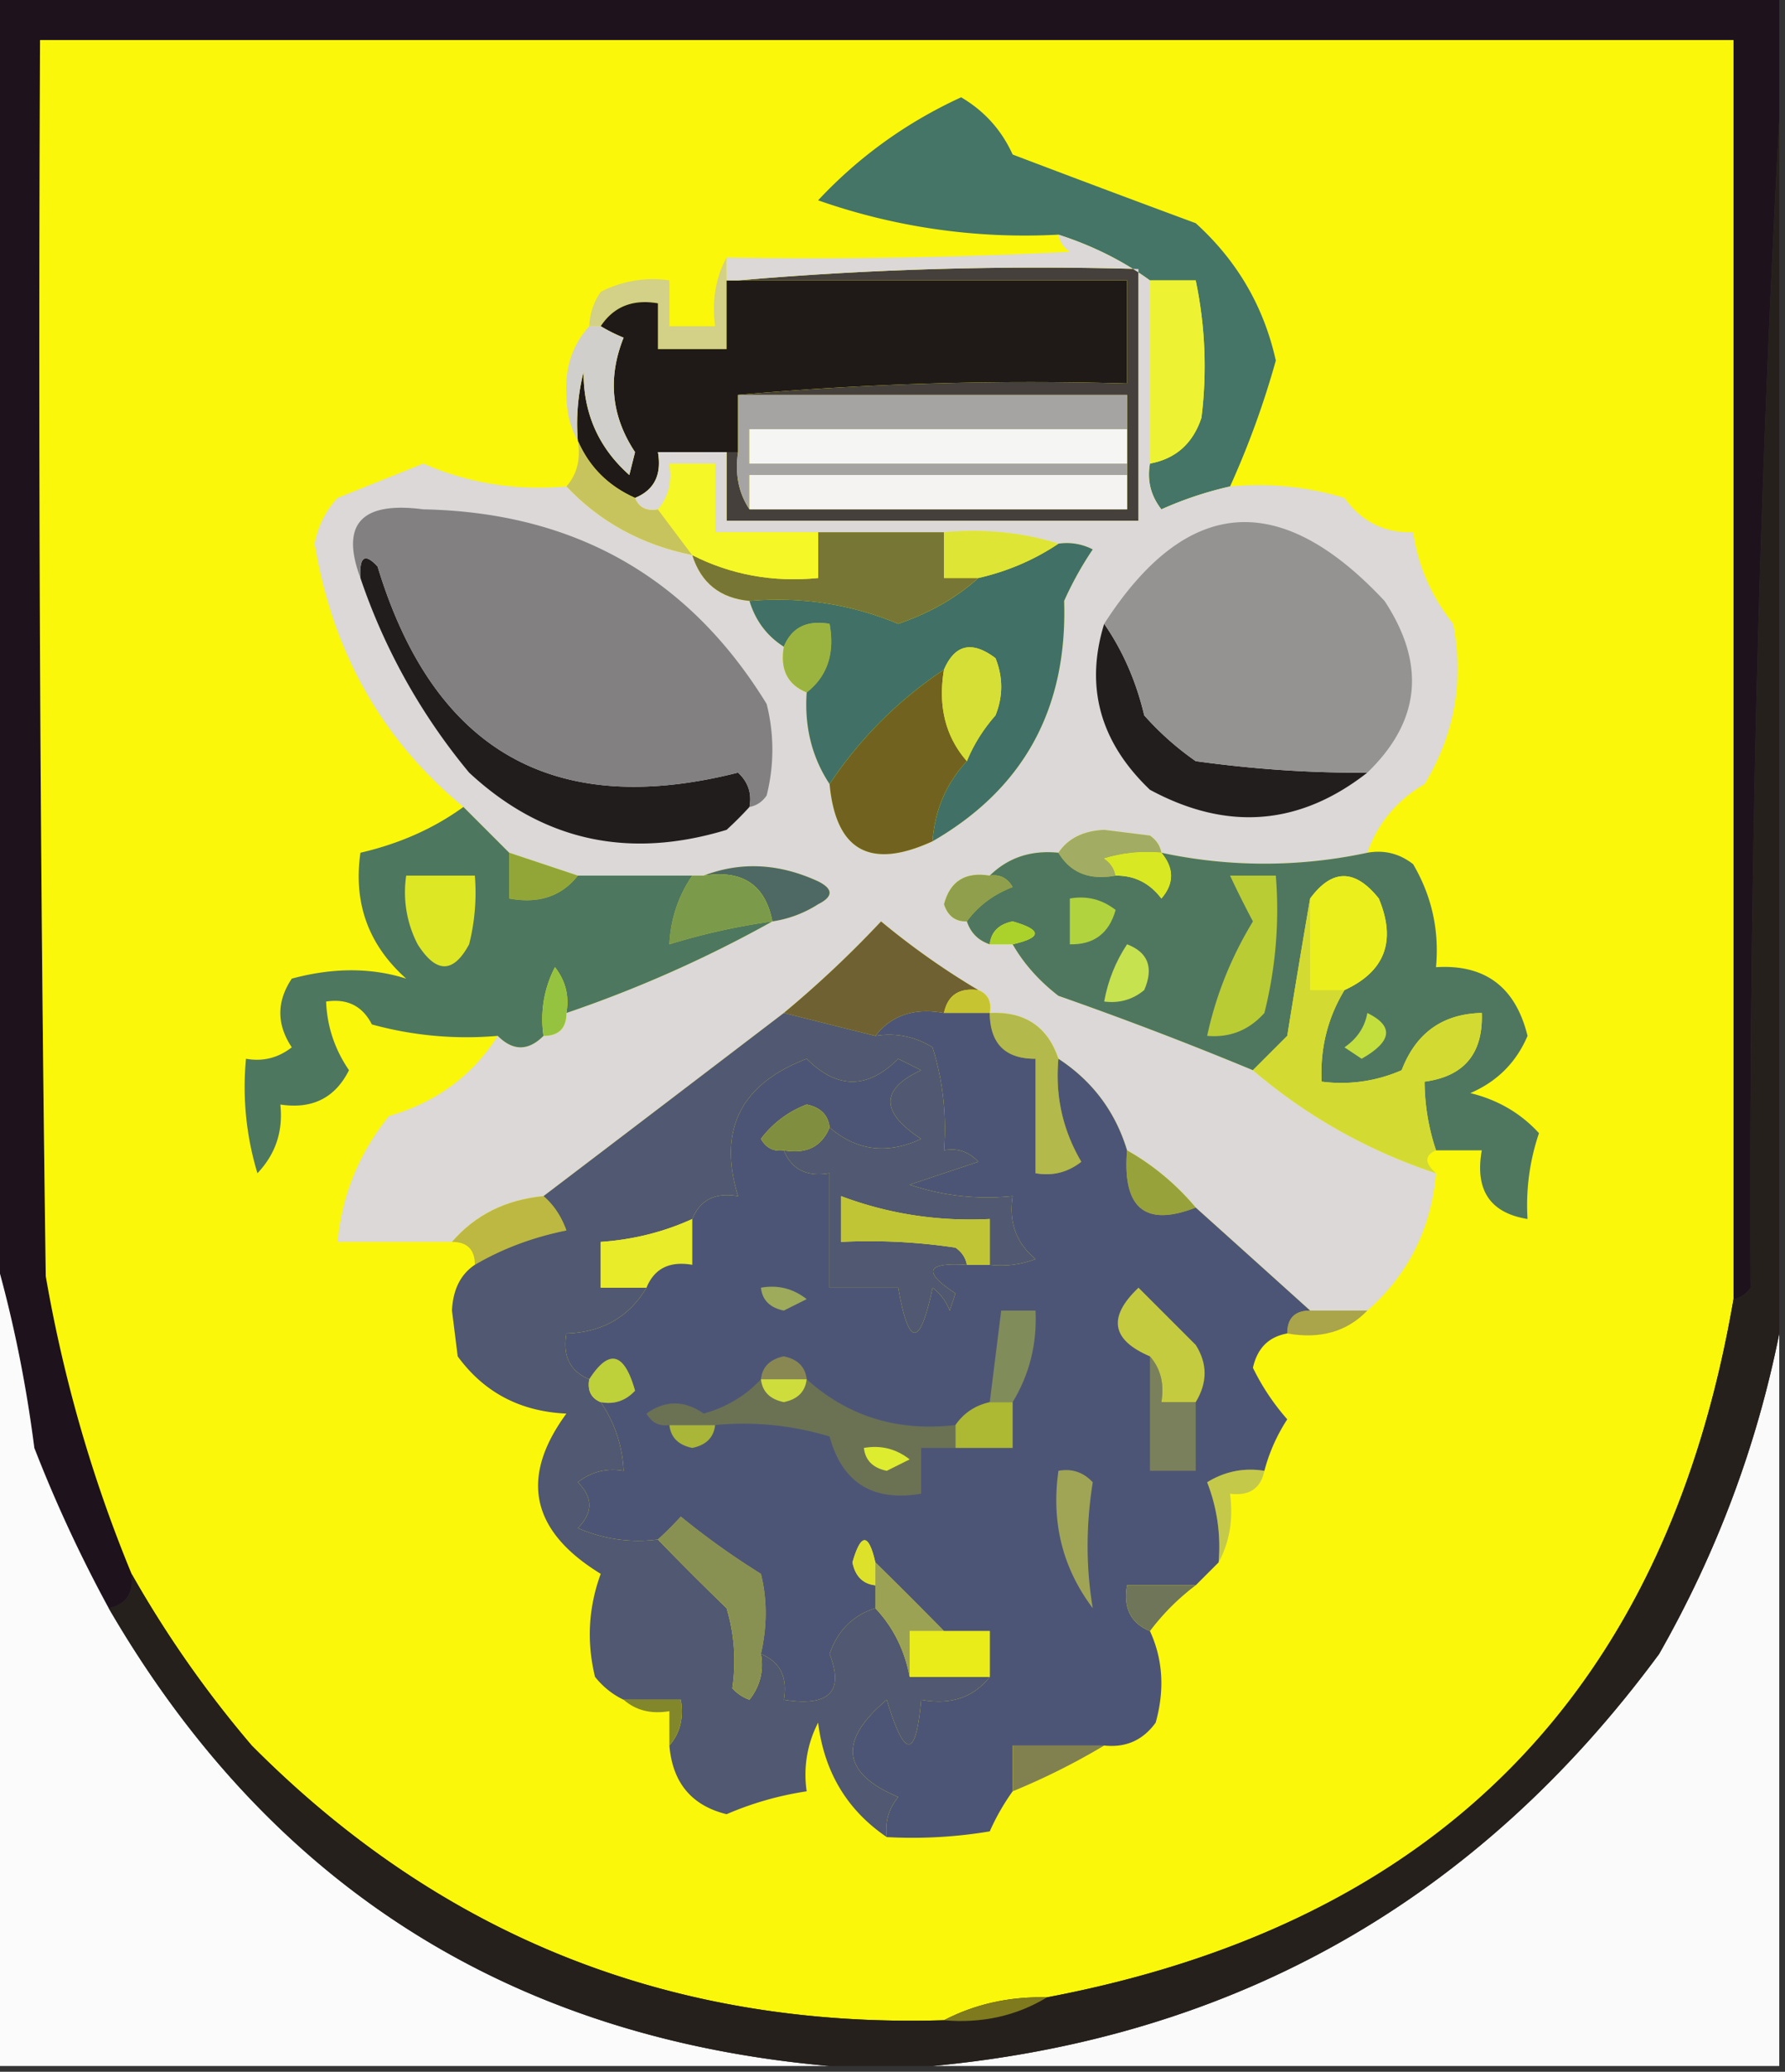 <svg xmlns="http://www.w3.org/2000/svg" width="156" height="181" style="shape-rendering:geometricPrecision;text-rendering:geometricPrecision;image-rendering:optimizeQuality;fill-rule:evenodd;clip-rule:evenodd"><rect width="100%" height="100%" fill="#333333" stroke="none"/><path style="opacity:1" fill="#1e131c" d="M-.5-.5h156v11c-1.828 33.652-2.661 67.652-2.5 102-.383.556-.883.889-1.5 1V3.5H3.5c-.167 36.002 0 72.001.5 108 1.564 9.017 4.064 17.684 7.5 26 .215 1.679-.452 2.679-2 3a120.658 120.658 0 0 1-6.5-14c-.754-5.886-1.92-11.553-3.5-17V-.5z"/><path style="opacity:1" fill="#fbf70a" d="M151.5 113.5c-5.857 34.19-25.857 54.524-60 61-3.281-.08-6.281.587-9 2-23.73.71-43.897-7.29-60.5-24a95.888 95.888 0 0 1-10.5-15c-3.436-8.316-5.936-16.983-7.5-26-.5-35.999-.667-71.999-.5-108h148v110z"/><path style="opacity:1" fill="#447566" d="M107.5 42.5a31.716 31.716 0 0 0-6 2c-.929-1.189-1.262-2.522-1-4 2.252-.416 3.752-1.749 4.5-4a36.434 36.434 0 0 0-.5-12h-4c-2.34-1.702-5.007-3.035-8-4a54.442 54.442 0 0 1-21-3c3.554-3.804 7.72-6.804 12.5-9 2.032 1.198 3.532 2.865 4.5 5a1842.25 1842.25 0 0 0 16 6c3.617 3.276 5.95 7.276 7 12a76.598 76.598 0 0 1-4 11z"/><path style="opacity:1" fill="#d3d087" d="M63.5 22.5v8h-6v-4c-2.198-.38-3.865.287-5 2h-1a5.576 5.576 0 0 1 1-3 9.864 9.864 0 0 1 6-1v4h4c-.295-2.235.039-4.235 1-6z"/><path style="opacity:1" fill="#1f1a17" d="M63.5 24.5h35v9c-11.512-.328-22.846.005-34 1v5h-7c.343 1.983-.324 3.317-2 4-2.343-1.044-4.01-2.71-5-5a18.436 18.436 0 0 1 .5-6c-.013 3.624 1.32 6.624 4 9l.5-2c-2.077-3.136-2.41-6.47-1-10a14.81 14.81 0 0 1-2-1c1.135-1.713 2.802-2.38 5-2v4h6v-6z"/><path style="opacity:1" fill="#45403b" d="M64.5 24.5c11.488-.995 23.155-1.328 35-1v22h-36v-6h1c-.284 1.915.049 3.581 1 5h33v-10h-34c11.154-.995 22.488-1.328 34-1v-9h-34z"/><path style="opacity:1" fill="#a6a4a3" d="M64.5 34.5h34v3h-33v3h33v1h-33v3c-.951-1.419-1.284-3.085-1-5v-5z"/><path style="opacity:1" fill="#d1cfcb" d="M51.5 28.5h1c.633.38 1.3.713 2 1-1.41 3.53-1.077 6.864 1 10l-.5 2c-2.68-2.376-4.013-5.376-4-9a18.436 18.436 0 0 0-.5 6c-.656-1.122-.99-2.455-1-4-.139-2.383.528-4.383 2-6z"/><path style="opacity:1" fill="#f5f5f3" d="M98.5 37.5v3h-33v-3h33z"/><path style="opacity:1" fill="#edf333" d="M100.5 24.5h4c.831 3.976.997 7.976.5 12-.748 2.251-2.248 3.584-4.5 4v-16z"/><path style="opacity:1" fill="#c8c45d" d="M50.5 38.5c.99 2.29 2.657 3.956 5 5 .342.838 1.008 1.172 2 1l3 4c-4.398-.89-8.065-2.89-11-6 .934-1.068 1.268-2.401 1-4z"/><path style="opacity:1" fill="#dbd8d7" d="M92.5 20.5c2.993.965 5.66 2.298 8 4v16c-.262 1.478.071 2.811 1 4a31.716 31.716 0 0 1 6-2 25.87 25.87 0 0 1 10 1c1.488 2.077 3.488 3.077 6 3 .431 2.95 1.598 5.616 3.5 8 .96 4.988.127 9.655-2.5 14-2.438 1.43-4.104 3.43-5 6a42.857 42.857 0 0 1-18 0c-.111-.617-.444-1.117-1-1.5l-4-.5c-1.833.085-3.166.752-4 2-2.398-.24-4.398.426-6 2-2.135-.353-3.468.48-4 2.5.336 1.03 1.003 1.53 2 1.5.333 1 1 1.667 2 2h2c.975 1.693 2.308 3.193 4 4.5a325.168 325.168 0 0 1 17 6.5c4.726 4.031 10.06 7.031 16 9-.425 4.85-2.425 8.85-6 12h-5a6708.16 6708.16 0 0 0-10-9 21.83 21.83 0 0 0-6-5c-1.03-3.39-3.03-6.057-6-8-.946-2.813-2.946-4.146-6-4 .172-.992-.162-1.658-1-2a66.001 66.001 0 0 1-8.5-6 93.63 93.63 0 0 1-8.5 8 11285.648 11285.648 0 0 1-21 16c-3.306.319-5.973 1.653-8 4h-10c.39-4.113 1.89-7.779 4.5-11 4.118-1.185 7.284-3.518 9.5-7 1.333 1.333 2.667 1.333 4 0 1.333 0 2-.667 2-2a108.958 108.958 0 0 0 18-8 10.123 10.123 0 0 0 4-1.5c1.333-.667 1.333-1.333 0-2-3.426-1.576-6.76-1.742-10-.5h-11l-6-2-4-4c-7.106-5.855-11.44-13.522-13-23 .29-1.544.956-2.877 2-4l7.5-3c3.925 1.717 8.092 2.384 12.5 2 2.935 3.11 6.602 5.11 11 6 .765 2.429 2.431 3.762 5 4 .526 1.73 1.526 3.064 3 4-.343 1.983.323 3.317 2 4-.206 2.995.46 5.662 2 8 .55 5.834 3.55 7.501 9 5 7.966-4.59 11.8-11.59 11.5-21 .707-1.58 1.54-3.08 2.5-4.5a4.932 4.932 0 0 0-3-.5c-3.125-.98-6.458-1.313-10-1h-20v-6h-4c.268 1.599-.066 2.932-1 4-.992.172-1.658-.162-2-1 1.676-.683 2.343-2.017 2-4h6v6h36v-22c-11.845-.328-23.512.005-35 1h-1v-2c10.006.166 20.006 0 30-.5-.556-.383-.89-.883-1-1.5z"/><path style="opacity:1" fill="#211d1c" d="M65.5 70.5a30.943 30.943 0 0 1-2 2c-8.607 2.613-16.107.946-22.5-5a53.353 53.353 0 0 1-9.5-17c-.107-1.879.393-2.212 1.5-1 4.883 16.082 15.383 22.082 31.5 18 .886.825 1.219 1.825 1 3z"/><path style="opacity:1" fill="#211e1d" d="M96.5 54.5c1.629 2.358 2.795 5.024 3.5 8a25.501 25.501 0 0 0 4.5 4c5.167.712 10.167 1.046 15 1-5.926 4.638-12.26 5.138-19 1.5-4.363-4.16-5.696-8.994-4-14.5z"/><path style="opacity:1" fill="#71631f" d="M82.5 58.5c-.536 3.198.131 5.865 2 8-1.797 1.934-2.797 4.267-3 7-5.45 2.501-8.45.834-9-5a35.708 35.708 0 0 1 10-10z"/><path style="opacity:1" fill="#959392" d="M119.5 67.5c-4.833.046-9.833-.288-15-1a25.501 25.501 0 0 1-4.5-4c-.705-2.976-1.871-5.642-3.5-8 7.172-11.14 15.338-11.806 24.5-2 3.641 5.523 3.141 10.523-1.5 15z"/><path style="opacity:1" fill="#9bb440" d="M70.5 60.5c-1.677-.683-2.343-2.017-2-4 .683-1.676 2.017-2.343 4-2 .475 2.582-.192 4.582-2 6z"/><path style="opacity:1" fill="#828081" d="M65.5 70.5c.219-1.175-.114-2.175-1-3-16.117 4.082-26.617-1.918-31.5-18-1.107-1.212-1.607-.879-1.5 1-1.76-4.713.073-6.713 5.5-6 13.201.261 23.201 5.928 30 17a16.25 16.25 0 0 1 0 8c-.383.556-.883.89-1.5 1z"/><path style="opacity:1" fill="#417066" d="M92.5 47.5a4.932 4.932 0 0 1 3 .5 29.503 29.503 0 0 0-2.5 4.5c.3 9.41-3.534 16.41-11.5 21 .203-2.733 1.203-5.066 3-7 .582-1.431 1.415-2.764 2.5-4 .667-1.667.667-3.333 0-5-2.045-1.543-3.545-1.21-4.5 1a35.708 35.708 0 0 0-10 10c-1.54-2.338-2.206-5.005-2-8 1.808-1.418 2.475-3.418 2-6-1.983-.343-3.317.324-4 2-1.474-.936-2.474-2.27-3-4 4.511-.392 8.845.275 13 2 2.755-.943 5.088-2.276 7-4 2.563-.588 4.896-1.588 7-3z"/><path style="opacity:1" fill="#d6df35" d="M84.5 66.5c-1.869-2.135-2.536-4.802-2-8 .955-2.21 2.455-2.543 4.5-1 .667 1.667.667 3.333 0 5-1.085 1.236-1.918 2.569-2.5 4z"/><path style="opacity:1" fill="#787634" d="M71.5 46.5h11v4h3c-1.912 1.724-4.245 3.057-7 4-4.155-1.725-8.489-2.392-13-2-2.569-.238-4.235-1.571-5-4 3.39 1.72 7.056 2.387 11 2v-4z"/><path style="opacity:1" fill="#dee534" d="M82.5 46.5c3.542-.313 6.875.02 10 1-2.104 1.412-4.437 2.412-7 3h-3v-4z"/><path style="opacity:1" fill="#f5f727" d="M71.5 46.5v4c-3.944.387-7.61-.28-11-2l-3-4c.934-1.068 1.268-2.401 1-4h4v6h9z"/><path style="opacity:1" fill="#f4f3f2" d="M98.5 41.5v3h-33v-3h33z"/><path style="opacity:1" fill="#a2ac63" d="M101.5 74.5c-1.7-.16-3.366.007-5 .5.556.383.89.883 1 1.5-2.281.423-3.948-.244-5-2 .834-1.248 2.167-1.915 4-2l4 .5c.556.383.889.883 1 1.5z"/><path style="opacity:1" fill="#92a637" d="m44.5 74.5 6 2c-1.418 1.808-3.418 2.475-6 2v-4z"/><path style="opacity:1" fill="#4e6964" d="M61.5 76.5c3.24-1.242 6.574-1.076 10 .5 1.333.667 1.333 1.333 0 2a10.123 10.123 0 0 1-4 1.5c-.612-3.197-2.612-4.53-6-4z"/><path style="opacity:1" fill="#7b9b4b" d="M60.5 76.5h1c3.388-.53 5.388.803 6 4a57.364 57.364 0 0 0-9 2c.114-2.218.78-4.218 2-6z"/><path style="opacity:1" fill="#4e7760" d="m40.5 70.5 4 4v4c2.582.475 4.582-.192 6-2h10c-1.22 1.782-1.886 3.782-2 6a57.364 57.364 0 0 1 9-2 108.958 108.958 0 0 1-18 8c.262-1.478-.071-2.811-1-4a9.864 9.864 0 0 0-1 6c-1.333 1.333-2.667 1.333-4 0a31.121 31.121 0 0 1-11-1c-.82-1.611-2.154-2.278-4-2 .086 2.177.753 4.177 2 6-1.212 2.423-3.212 3.423-6 3 .253 2.327-.414 4.327-2 6a25.87 25.87 0 0 1-1-10c1.478.262 2.811-.071 4-1-1.333-2-1.333-4 0-6 3.607-.973 6.94-.973 10 0-3.297-2.932-4.63-6.599-4-11 3.408-.787 6.408-2.12 9-4z"/><path style="opacity:1" fill="#dee723" d="M35.5 76.5h6a18.436 18.436 0 0 1-.5 6c-1.38 2.558-2.88 2.558-4.5 0a9.864 9.864 0 0 1-1-6z"/><path style="opacity:1" fill="#909f4c" d="M86.5 76.5c.876-.13 1.543.203 2 1-1.684.65-3.017 1.65-4 3-.997.03-1.664-.47-2-1.5.532-2.02 1.865-2.853 4-2.5z"/><path style="opacity:1" fill="#4f7760" d="M92.5 74.5c1.052 1.756 2.719 2.423 5 2 1.643-.02 2.976.647 4 2 1.126-1.308 1.126-2.642 0-4a42.857 42.857 0 0 0 18 0c1.478-.262 2.811.071 4 1 1.63 2.776 2.297 5.776 2 9 4.285-.27 6.951 1.73 8 6-.989 2.322-2.656 3.99-5 5 2.4.585 4.4 1.752 6 3.5a19.522 19.522 0 0 0-1 7.5c-3.279-.531-4.613-2.531-4-6h-4a19.222 19.222 0 0 1-1-6c3.457-.46 5.123-2.46 5-6-3.418.077-5.751 1.743-7 5a13.118 13.118 0 0 1-7 1c-.135-2.918.532-5.584 2-8 3.545-1.629 4.545-4.295 3-8-2.079-2.606-4.079-2.606-6 0-.666 3.853-1.333 7.853-2 12l-3 3a325.168 325.168 0 0 0-17-6.5c-1.692-1.307-3.025-2.807-4-4.5 2.583-.591 2.583-1.258 0-2-1.213.247-1.88.914-2 2-1-.333-1.667-1-2-2 .983-1.35 2.316-2.35 4-3-.457-.797-1.124-1.13-2-1 1.602-1.574 3.602-2.24 6-2z"/><path style="opacity:1" fill="#aad22b" d="M88.5 82.5h-2c.12-1.086.787-1.753 2-2 2.583.742 2.583 1.409 0 2z"/><path style="opacity:1" fill="#ebf01d" d="M117.5 86.5h-3v-8c1.921-2.606 3.921-2.606 6 0 1.545 3.705.545 6.371-3 8z"/><path style="opacity:1" fill="#b1d43e" d="M93.5 78.5c1.478-.262 2.811.071 4 1-.577 2.05-1.91 3.05-4 3v-4z"/><path style="opacity:1" fill="#d8e923" d="M101.5 74.5c1.126 1.358 1.126 2.692 0 4-1.024-1.353-2.357-2.02-4-2-.11-.617-.444-1.117-1-1.5 1.634-.493 3.3-.66 5-.5z"/><path style="opacity:1" fill="#c7e24f" d="M98.5 82.5c1.844.704 2.344 2.037 1.5 4-1.011.837-2.178 1.17-3.5 1 .33-1.822.998-3.49 2-5z"/><path style="opacity:1" fill="#bacc34" d="M107.5 76.5h4a36.877 36.877 0 0 1-1 12c-1.342 1.505-3.008 2.171-5 2 .754-3.516 2.087-6.85 4-10a89.353 89.353 0 0 1-2-4z"/><path style="opacity:1" fill="#95c33f" d="M49.5 88.5c0 1.333-.667 2-2 2a9.864 9.864 0 0 1 1-6c.929 1.189 1.262 2.522 1 4z"/><path style="opacity:1" fill="#6f6131" d="M85.5 86.5c-1.679-.215-2.679.452-3 2-2.582-.475-4.582.192-6 2l-8-2a93.63 93.63 0 0 0 8.5-8 66.001 66.001 0 0 0 8.5 6z"/><path style="opacity:1" fill="#c7c431" d="M85.5 86.5c.838.342 1.172 1.008 1 2h-4c.321-1.548 1.321-2.215 3-2z"/><path style="opacity:1" fill="#d3db32" d="M114.5 78.5v8h3c-1.468 2.416-2.135 5.082-2 8a13.118 13.118 0 0 0 7-1c1.249-3.257 3.582-4.923 7-5 .123 3.54-1.543 5.54-5 6 .017 2.065.35 4.065 1 6-1.006.438-1.006 1.104 0 2-5.94-1.969-11.274-4.969-16-9l3-3c.667-4.147 1.334-8.147 2-12z"/><path style="opacity:1" fill="#c3df3e" d="M119.5 88.5c2.338 1.148 2.171 2.482-.5 4l-1.5-1c1.112-.765 1.779-1.765 2-3z"/><path style="opacity:1" fill="#b3b94a" d="M86.5 88.5c3.054-.146 5.054 1.187 6 4-.296 3.224.37 6.224 2 9-1.189.929-2.522 1.262-4 1v-10c-2.642.012-3.975-1.321-4-4z"/><path style="opacity:1" fill="#98a23b" d="M98.5 100.5a21.83 21.83 0 0 1 6 5c-4.424 1.722-6.424.055-6-5z"/><path style="opacity:1" fill="#bcb842" d="M47.5 104.5c.89.761 1.558 1.761 2 3-2.936.592-5.603 1.592-8 3 0-1.333-.667-2-2-2 2.027-2.347 4.694-3.681 8-4z"/><path style="opacity:1" fill="#515871" d="m68.5 88.5 8 2c1.788-.285 3.455.048 5 1a23.843 23.843 0 0 1 1 9c1.175-.219 2.175.114 3 1l-6 2a21.128 21.128 0 0 0 9 1c-.359 2.266.308 4.099 2 5.5a8.43 8.43 0 0 1-4 .5v-4c-4.515.228-8.848-.438-13-2v4c3.35-.165 6.683.002 10 .5.556.383.89.883 1 1.5-3.556-.225-3.89.608-1 2.5l-.5 1.5a4.451 4.451 0 0 0-1.5-2c-1.087 5.24-2.087 5.24-3 0h-6v-10c-1.983.343-3.317-.324-4-2 1.983.343 3.317-.324 4-2 2.366 2.046 5.033 2.379 8 1-3.569-2.335-3.569-4.335 0-6l-2-1c-2.667 2.667-5.333 2.667-8 0-5.774 2.215-7.774 6.215-6 12-1.983-.343-3.317.324-4 2-2.504 1.139-5.17 1.806-8 2v4h4c-1.527 2.568-3.86 3.901-7 4-.343 1.983.324 3.317 2 4-.172.992.162 1.658 1 2 1.22 1.782 1.886 3.782 2 6-1.478-.262-2.811.071-4 1 1.333 1.333 1.333 2.667 0 4a13.115 13.115 0 0 0 7 1c1.883 1.95 3.883 3.95 6 6 .685 2.281.851 4.614.5 7 .414.457.914.791 1.5 1 .929-1.189 1.262-2.522 1-4 1.677.683 2.343 2.017 2 4 3.962.635 5.295-.698 4-4 .711-2.045 2.044-3.378 4-4 1.56 1.656 2.56 3.656 3 6h7c-1.418 1.808-3.418 2.475-6 2-.442 5.194-1.442 5.194-3 0-4.266 3.585-3.932 6.419 1 8.5-.837 1.011-1.17 2.178-1 3.5-3.47-2.357-5.47-5.69-6-10a9.864 9.864 0 0 0-1 6 28.16 28.16 0 0 0-7 2c-3.057-.752-4.724-2.752-5-6 .934-1.068 1.268-2.401 1-4h-5c-.958-.453-1.792-1.119-2.5-2-.742-3.062-.575-6.062.5-9-6.104-3.734-7.104-8.401-3-14-4.029-.179-7.195-1.846-9.5-5l-.5-4c.085-1.833.752-3.166 2-4 2.397-1.408 5.064-2.408 8-3-.442-1.239-1.11-2.239-2-3 6.976-5.302 13.976-10.635 21-16z"/><path style="opacity:1" fill="#e9ec28" d="M60.5 106.5v4c-1.983-.343-3.317.324-4 2h-4v-4c2.83-.194 5.496-.861 8-2z"/><path style="opacity:1" fill="#fbfbfb" d="M-.5 109.5c1.58 5.447 2.746 11.114 3.5 17a120.658 120.658 0 0 0 6.5 14c14.064 24.202 35.064 37.535 63 40h-73v-71z"/><path style="opacity:1" fill="#aaa44a" d="M114.5 114.5h5c-1.779 1.844-4.112 2.51-7 2 0-1.333.667-2 2-2z"/><path style="opacity:1" fill="#fafafa" d="M155.5 116.5v64h-74c26.49-2.498 47.656-14.498 63.5-36 5.035-8.846 8.535-18.179 10.5-28z"/><path style="opacity:1" fill="#bed03a" d="M52.5 122.5c-.838-.342-1.172-1.008-1-2 1.725-2.688 3.058-2.355 4 1-.825.886-1.825 1.219-3 1z"/><path style="opacity:1" fill="#c5c94a" d="M110.5 128.5c-.321 1.548-1.321 2.215-3 2 .295 2.235-.039 4.235-1 6a15.418 15.418 0 0 0-1-7c1.545-.952 3.212-1.285 5-1z"/><path style="opacity:1" fill="#889152" d="M66.5 144.5c.262 1.478-.071 2.811-1 4a3.647 3.647 0 0 1-1.5-1 15.967 15.967 0 0 0-.5-7 251.696 251.696 0 0 1-6-6 30.968 30.968 0 0 0 2-2 66.524 66.524 0 0 0 7 5c.552 2.227.552 4.561 0 7z"/><path style="opacity:1" fill="#4d5576" d="M82.5 88.5h4c.025 2.679 1.358 4.012 4 4v10c1.478.262 2.811-.071 4-1-1.63-2.776-2.296-5.776-2-9 2.97 1.943 4.97 4.61 6 8-.424 5.055 1.576 6.722 6 5a6708.16 6708.16 0 0 1 10 9c-1.333 0-2 .667-2 2-1.621.287-2.621 1.287-3 3a20.225 20.225 0 0 0 3 4.5 15.414 15.414 0 0 0-2 4.5c-1.788-.285-3.455.048-5 1a15.418 15.418 0 0 1 1 7l-2 2h-6c-.343 1.983.323 3.317 2 4 1.134 2.466 1.301 5.133.5 8-1.11 1.537-2.61 2.203-4.5 2h-8v4a19.62 19.62 0 0 0-2 3.5 40.911 40.911 0 0 1-9 .5c-.17-1.322.163-2.489 1-3.5-4.932-2.081-5.266-4.915-1-8.5 1.558 5.194 2.558 5.194 3 0 2.582.475 4.582-.192 6-2v-4h-4a575.233 575.233 0 0 0-6-6c-.591-2.583-1.258-2.583-2 0 .247 1.213.914 1.88 2 2v2c-1.956.622-3.289 1.955-4 4 1.295 3.302-.038 4.635-4 4 .343-1.983-.323-3.317-2-4 .552-2.439.552-4.773 0-7a66.524 66.524 0 0 1-7-5 30.968 30.968 0 0 1-2 2 13.115 13.115 0 0 1-7-1c1.333-1.333 1.333-2.667 0-4 1.189-.929 2.522-1.262 4-1-.114-2.218-.78-4.218-2-6 1.175.219 2.175-.114 3-1-.942-3.355-2.275-3.688-4-1-1.676-.683-2.343-2.017-2-4 3.14-.099 5.473-1.432 7-4 .683-1.676 2.017-2.343 4-2v-4c.683-1.676 2.017-2.343 4-2-1.774-5.785.226-9.785 6-12 2.667 2.667 5.333 2.667 8 0l2 1c-3.569 1.665-3.569 3.665 0 6-2.967 1.379-5.634 1.046-8-1-.12-1.086-.787-1.753-2-2a8.905 8.905 0 0 0-4 3c.457.798 1.124 1.131 2 1 .683 1.676 2.017 2.343 4 2v10h6c.913 5.24 1.913 5.24 3 0a4.451 4.451 0 0 1 1.5 2l.5-1.5c-2.89-1.892-2.556-2.725 1-2.5h2a8.43 8.43 0 0 0 4-.5c-1.692-1.401-2.359-3.234-2-5.5a21.128 21.128 0 0 1-9-1l6-2c-.825-.886-1.825-1.219-3-1a23.843 23.843 0 0 0-1-9c-1.545-.952-3.212-1.285-5-1 1.418-1.808 3.418-2.475 6-2z"/><path style="opacity:1" fill="#9ba254" d="M76.5 136.5a575.233 575.233 0 0 1 6 6h-3v4c-.44-2.344-1.44-4.344-3-6v-4z"/><path style="opacity:1" fill="#dde12a" d="M76.5 136.5v2c-1.086-.12-1.753-.787-2-2 .742-2.583 1.409-2.583 2 0z"/><path style="opacity:1" fill="#a0a556" d="M92.5 128.5c1.175-.219 2.175.114 3 1-.6 3.766-.6 7.433 0 11-2.637-3.499-3.637-7.499-3-12z"/><path style="opacity:1" fill="#7b805c" d="M100.5 118.5c.934 1.068 1.268 2.401 1 4h3v6h-4v-10z"/><path style="opacity:1" fill="#adb833" d="M86.5 122.5h2v4h-5v-2c.722-1.051 1.722-1.718 3-2z"/><path style="opacity:1" fill="#a9b637" d="M58.5 124.5h4c-.12 1.086-.787 1.753-2 2-1.213-.247-1.88-.914-2-2z"/><path style="opacity:1" fill="#6b7254" d="M66.5 120.5c.12 1.086.787 1.753 2 2 1.213-.247 1.88-.914 2-2 3.625 3.258 7.958 4.592 13 4v2h-3v4c-4.227.713-6.894-.954-8-5a25.878 25.878 0 0 0-10-1h-4c-.876.131-1.543-.202-2-1 1.635-1.181 3.302-1.181 5 0 2.01-.565 3.676-1.565 5-3z"/><path style="opacity:1" fill="#ddec2f" d="M75.5 126.5c1.478-.262 2.811.071 4 1l-2 1c-1.213-.247-1.88-.914-2-2z"/><path style="opacity:1" fill="#cedd3c" d="M66.5 120.5h4c-.12 1.086-.787 1.753-2 2-1.213-.247-1.88-.914-2-2z"/><path style="opacity:1" fill="#898853" d="M70.5 120.5h-4c.12-1.086.787-1.753 2-2 1.213.247 1.88.914 2 2z"/><path style="opacity:1" fill="#c5cb3f" d="M104.5 122.5h-3c.268-1.599-.066-2.932-1-4-3.373-1.432-3.707-3.432-1-6l5 5c1.035 1.628 1.035 3.295 0 5z"/><path style="opacity:1" fill="#818c5b" d="M88.5 122.5h-2l1-8h3c.135 2.917-.532 5.584-2 8z"/><path style="opacity:1" fill="#9dab5b" d="M66.5 112.5c1.478-.262 2.811.071 4 1l-2 1c-1.213-.247-1.88-.914-2-2z"/><path style="opacity:1" fill="#c0c536" d="M86.5 110.5h-2c-.11-.617-.444-1.117-1-1.5a50.464 50.464 0 0 0-10-.5v-4c4.152 1.562 8.485 2.228 13 2v4z"/><path style="opacity:1" fill="#808e40" d="M72.5 98.5c-.683 1.676-2.017 2.343-4 2-.876.131-1.543-.202-2-1a8.905 8.905 0 0 1 4-3c1.213.247 1.88.914 2 2z"/><path style="opacity:1" fill="#26201c" d="M155.5 10.5v106c-1.965 9.821-5.465 19.154-10.5 28-15.844 21.502-37.01 33.502-63.5 36h-9c-27.936-2.465-48.936-15.798-63-40 1.548-.321 2.215-1.321 2-3a95.888 95.888 0 0 0 10.5 15c16.603 16.71 36.77 24.71 60.5 24 3.33.285 6.33-.382 9-2 34.143-6.476 54.143-26.81 60-61 .617-.111 1.117-.444 1.5-1-.161-34.348.672-68.348 2.5-102z"/><path style="opacity:1" fill="#818150" d="M96.5 152.5a60.05 60.05 0 0 1-8 4v-4h8z"/><path style="opacity:1" fill="#83872b" d="M54.5 148.5h5c.268 1.599-.066 2.932-1 4v-3c-1.599.268-2.932-.066-4-1z"/><path style="opacity:1" fill="#e9ec19" d="M82.5 142.5h4v4h-7v-4h3z"/><path style="opacity:1" fill="#6e7559" d="M104.5 138.5a20.238 20.238 0 0 0-4 4c-1.677-.683-2.343-2.017-2-4h6z"/><path style="opacity:1" fill="#7f7a1d" d="M91.5 174.5c-2.67 1.618-5.67 2.285-9 2 2.719-1.413 5.719-2.08 9-2z"/></svg>